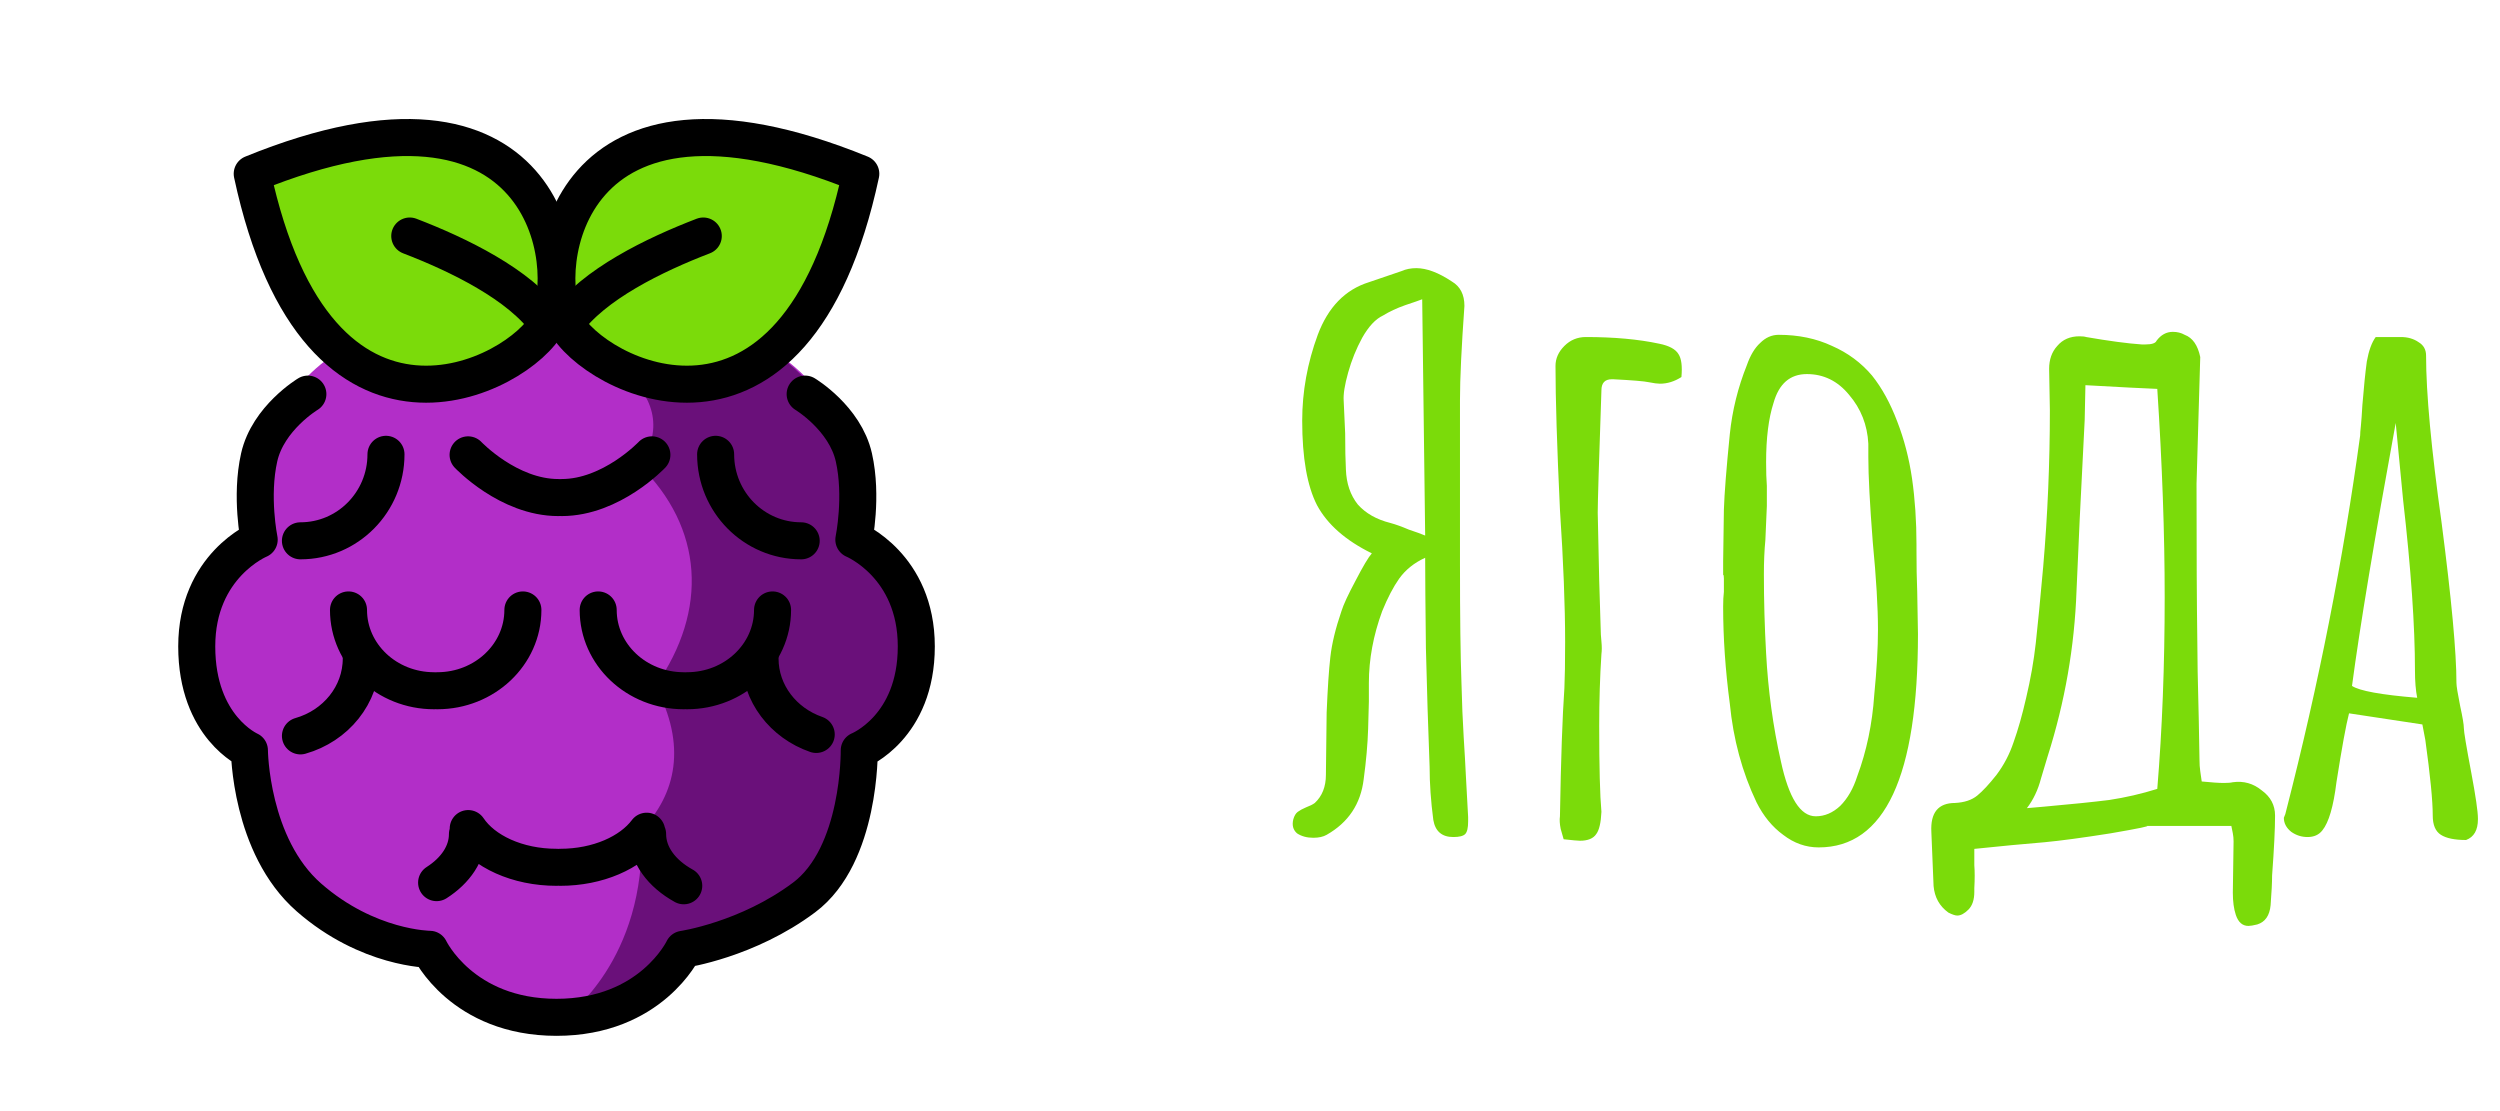 <svg width="135" height="60" viewBox="0 0 135 60" fill="none" xmlns="http://www.w3.org/2000/svg">
<path d="M16.625 21.282C16.625 21.282 14.475 22.573 13.996 24.695C13.517 26.818 13.996 29.142 13.996 29.142C13.996 29.142 10.624 30.533 10.624 34.907C10.624 39.281 13.468 40.518 13.468 40.518C13.468 40.518 13.502 45.68 16.684 48.464C19.867 51.248 23.206 51.262 23.206 51.262C23.206 51.262 24.942 54.935 30.052 54.935C35.161 54.935 36.898 51.262 36.898 51.262C36.898 51.262 40.357 50.757 43.42 48.464C46.483 46.173 46.399 40.518 46.399 40.518C46.399 40.518 49.48 39.282 49.48 34.907C49.48 30.532 46.108 29.143 46.108 29.143C46.108 29.143 46.588 26.818 46.108 24.695C45.627 22.573 43.478 21.282 43.478 21.282" fill="#B22EC8"/>
<path d="M46.207 27.857C46.207 18.924 38.965 16.408 30.033 16.408C21.102 16.408 13.86 18.925 13.86 27.857C13.86 36.788 21.102 44.03 30.033 44.03C38.965 44.03 46.207 36.788 46.207 27.857Z" fill="#B22EC8"/>
<path d="M30.547 54.923C30.547 54.923 34.921 51.865 34.635 44.831C36.516 42.874 37.099 40.245 35.391 37.05C38.277 32.937 37.977 28.487 34.524 25.113C35.947 23.06 35.203 21.282 33.594 19.946C33.594 19.946 38.223 22.216 41.769 18.97C41.769 18.97 49.222 24.328 46.108 29.142C46.108 29.142 54.336 34.703 46.399 40.517C46.399 40.517 47.558 49.38 37.099 51.226C37.099 51.226 34.346 54.343 30.547 54.923Z" fill="#6A107A"/>
<path d="M46.483 9.385C42.925 25.991 32.004 20.329 30.52 17.409C29.037 14.488 30.47 2.861 46.483 9.384V9.385Z" fill="#7BDB0A"/>
<path d="M13.62 9.385C17.178 25.991 28.099 20.329 29.583 17.409C31.067 14.488 29.633 2.861 13.62 9.384V9.385Z" fill="#7BDB0A"/>
<path d="M46.483 9.385C42.925 25.991 32.004 20.329 30.52 17.409C29.037 14.488 30.47 2.861 46.483 9.384V9.385Z" stroke="black" stroke-width="2" stroke-miterlimit="10" stroke-linecap="round" stroke-linejoin="round"/>
<path d="M37.977 12.745C35.368 13.747 32.028 15.358 30.547 17.458M13.62 9.385C17.178 25.991 28.099 20.329 29.583 17.409C31.067 14.488 29.633 2.861 13.62 9.384V9.385Z" stroke="black" stroke-width="2" stroke-miterlimit="10" stroke-linecap="round" stroke-linejoin="round"/>
<path d="M22.127 12.745C24.736 13.747 28.076 15.358 29.556 17.458M16.625 21.282C16.625 21.282 14.475 22.573 13.996 24.695C13.517 26.818 13.996 29.142 13.996 29.142C13.996 29.142 10.624 30.533 10.624 34.907C10.624 39.281 13.468 40.518 13.468 40.518C13.468 40.518 13.502 45.68 16.684 48.464C19.867 51.248 23.206 51.262 23.206 51.262C23.206 51.262 24.942 54.935 30.052 54.935C35.161 54.935 36.898 51.262 36.898 51.262C36.898 51.262 40.357 50.757 43.42 48.464C46.483 46.173 46.399 40.518 46.399 40.518C46.399 40.518 49.48 39.282 49.48 34.907C49.48 30.532 46.108 29.143 46.108 29.143C46.108 29.143 46.588 26.818 46.108 24.695C45.627 22.573 43.478 21.282 43.478 21.282" stroke="black" stroke-width="2" stroke-miterlimit="10" stroke-linecap="round" stroke-linejoin="round"/>
<path d="M35.202 24.562C35.202 24.562 33.022 26.868 30.332 26.868M25.277 24.562C25.277 24.562 27.457 26.868 30.147 26.868M41.718 32.937C41.718 35.347 39.65 37.3 37.099 37.3M32.302 32.937C32.302 35.347 34.371 37.3 36.922 37.3M28.236 32.937C28.236 35.347 26.167 37.3 23.616 37.3M18.819 32.937C18.819 35.347 20.887 37.3 23.439 37.3M34.921 44.885C34.051 46.042 32.287 46.834 30.253 46.834M25.284 44.743C26.113 45.977 27.937 46.834 30.052 46.834M25.242 45.042C25.242 46.075 24.601 47.008 23.577 47.662M34.971 45.042C34.971 46.169 35.732 47.175 36.922 47.832" stroke="black" stroke-width="2" stroke-miterlimit="10" stroke-linecap="round" stroke-linejoin="round"/>
<path d="M19.509 35.56C19.509 37.532 18.125 39.198 16.224 39.738M20.843 24.533C20.843 27.113 18.775 29.204 16.223 29.204M38.644 24.533C38.644 27.113 40.712 29.204 43.264 29.204M41.042 35.56C41.042 37.443 42.306 39.048 44.076 39.66" stroke="black" stroke-width="2" stroke-miterlimit="10" stroke-linecap="round" stroke-linejoin="round"/>
<path d="M78.479 45.2C77.866 45.2 77.506 44.893 77.399 44.28C77.266 43.267 77.199 42.307 77.199 41.4C77.119 39.347 77.053 37.213 76.999 35C76.973 32.76 76.959 31.133 76.959 30.12C76.373 30.387 75.906 30.76 75.559 31.24C75.239 31.693 74.933 32.28 74.639 33C74.159 34.307 73.919 35.6 73.919 36.88V37.88C73.919 38.04 73.906 38.533 73.879 39.36C73.853 40.187 73.773 41.093 73.639 42.08C73.479 43.413 72.813 44.413 71.639 45.08C71.453 45.187 71.213 45.24 70.919 45.24C70.573 45.24 70.279 45.16 70.039 45C69.826 44.813 69.759 44.56 69.839 44.24C69.893 44.053 69.973 43.92 70.079 43.84C70.186 43.76 70.333 43.68 70.519 43.6C70.733 43.52 70.893 43.44 70.999 43.36C71.399 42.987 71.599 42.48 71.599 41.84L71.639 38.48C71.693 37.173 71.759 36.173 71.839 35.48C71.919 34.76 72.119 33.933 72.439 33C72.546 32.653 72.799 32.107 73.199 31.36C73.599 30.587 73.893 30.093 74.079 29.88C72.666 29.187 71.679 28.32 71.119 27.28C70.586 26.24 70.319 24.72 70.319 22.72C70.319 21.147 70.599 19.6 71.159 18.08C71.719 16.587 72.639 15.64 73.919 15.24L75.679 14.64C75.919 14.533 76.186 14.48 76.479 14.48C77.039 14.48 77.679 14.72 78.399 15.2C78.853 15.467 79.079 15.907 79.079 16.52C78.919 18.76 78.839 20.453 78.839 21.6V23.08V26.36V30.48C78.839 33.307 78.866 35.44 78.919 36.88C78.946 37.973 78.986 38.947 79.039 39.8C79.093 40.653 79.133 41.36 79.159 41.92L79.279 44.12V44.36C79.279 44.707 79.226 44.933 79.119 45.04C79.013 45.147 78.799 45.2 78.479 45.2ZM76.799 16.16C76.666 16.213 76.359 16.32 75.879 16.48C75.426 16.64 75.026 16.827 74.679 17.04C74.279 17.227 73.906 17.627 73.559 18.24C73.239 18.827 72.986 19.453 72.799 20.12C72.613 20.787 72.533 21.293 72.559 21.64L72.639 23.4C72.639 24.227 72.653 24.88 72.679 25.36C72.706 26.107 72.919 26.733 73.319 27.24C73.746 27.72 74.333 28.053 75.079 28.24C75.373 28.32 75.706 28.44 76.079 28.6C76.479 28.733 76.773 28.84 76.959 28.92L76.799 16.16ZM84.437 45.32C84.41 45.213 84.357 45.027 84.277 44.76C84.223 44.493 84.21 44.267 84.237 44.08C84.29 40.987 84.37 38.68 84.477 37.16C84.503 36.6 84.517 35.773 84.517 34.68C84.517 32.707 84.423 30.32 84.237 27.52C84.077 24.107 83.997 21.52 83.997 19.76C83.997 19.36 84.157 19 84.477 18.68C84.797 18.36 85.183 18.2 85.637 18.2C87.157 18.2 88.477 18.32 89.597 18.56C90.13 18.667 90.477 18.853 90.637 19.12C90.797 19.36 90.85 19.773 90.797 20.36C90.423 20.6 90.037 20.72 89.637 20.72C89.503 20.72 89.303 20.693 89.037 20.64C88.797 20.587 88.157 20.533 87.117 20.48H87.037C86.663 20.48 86.477 20.68 86.477 21.08C86.343 24.947 86.277 27.147 86.277 27.68C86.33 30.453 86.383 32.547 86.437 33.96C86.437 34.147 86.45 34.373 86.477 34.64C86.503 34.907 86.503 35.133 86.477 35.32C86.397 36.547 86.357 37.84 86.357 39.2C86.357 41.413 86.397 42.96 86.477 43.84C86.45 44.427 86.357 44.827 86.197 45.04C86.037 45.28 85.743 45.4 85.317 45.4C85.21 45.4 84.917 45.373 84.437 45.32ZM98.21 45.76C97.516 45.76 96.876 45.533 96.29 45.08C95.703 44.653 95.223 44.067 94.85 43.32C94.076 41.693 93.597 39.92 93.41 38C93.17 36.187 93.05 34.44 93.05 32.76C93.05 32.44 93.063 32.173 93.09 31.96V31.24C93.09 31.107 93.076 31.04 93.05 31.04V30.32L93.09 27.52C93.117 26.667 93.223 25.307 93.41 23.44C93.543 22.16 93.85 20.92 94.33 19.72C94.516 19.187 94.757 18.787 95.05 18.52C95.343 18.227 95.677 18.08 96.05 18.08C97.117 18.08 98.076 18.28 98.93 18.68C99.783 19.053 100.503 19.587 101.09 20.28C101.623 20.947 102.077 21.773 102.45 22.76C102.823 23.72 103.09 24.747 103.25 25.84C103.41 26.96 103.49 28.147 103.49 29.4V29.72C103.49 30.547 103.503 31.293 103.53 31.96L103.57 34.24C103.57 41.92 101.783 45.76 98.21 45.76ZM98.05 44.08C98.53 44.08 98.97 43.893 99.37 43.52C99.77 43.12 100.077 42.587 100.29 41.92C100.797 40.56 101.103 39.093 101.21 37.52C101.343 36.16 101.41 34.987 101.41 34C101.41 32.8 101.317 31.227 101.13 29.28C100.97 27.227 100.89 25.693 100.89 24.68V23.96C100.837 22.947 100.49 22.067 99.85 21.32C99.237 20.573 98.477 20.2 97.57 20.2C96.663 20.2 96.063 20.72 95.77 21.76C95.503 22.587 95.37 23.653 95.37 24.96C95.37 25.467 95.383 25.893 95.41 26.24V27.32L95.33 29.16C95.276 29.72 95.25 30.333 95.25 31C95.25 32.44 95.29 33.867 95.37 35.28C95.477 37.28 95.743 39.227 96.17 41.12C96.597 43.093 97.223 44.08 98.05 44.08ZM121.893 49.92C121.68 49.973 121.52 50 121.413 50C121.093 50 120.866 49.8 120.733 49.4C120.626 49.08 120.573 48.68 120.573 48.2L120.613 45.44C120.613 45.28 120.6 45.133 120.573 45C120.546 44.867 120.52 44.733 120.493 44.6H115.893C116.16 44.6 115.52 44.733 113.973 45C112.453 45.24 111.266 45.4 110.413 45.48L108.613 45.64L106.613 45.84C106.613 46.08 106.613 46.373 106.613 46.72C106.64 47.067 106.64 47.48 106.613 47.96V48.16C106.613 48.587 106.506 48.907 106.293 49.12C106.08 49.333 105.88 49.44 105.693 49.44C105.586 49.44 105.426 49.387 105.213 49.28C104.733 48.933 104.466 48.453 104.413 47.84L104.293 44.92C104.24 43.88 104.666 43.36 105.573 43.36C106.08 43.333 106.48 43.2 106.773 42.96C107.066 42.72 107.413 42.347 107.813 41.84C108.213 41.307 108.52 40.72 108.733 40.08C108.973 39.413 109.2 38.613 109.413 37.68C109.653 36.667 109.826 35.68 109.933 34.72C110.04 33.76 110.173 32.387 110.333 30.6C110.573 27.8 110.693 24.987 110.693 22.16L110.653 19.92C110.653 19.413 110.8 19 111.093 18.68C111.386 18.333 111.786 18.16 112.293 18.16C112.453 18.16 112.573 18.173 112.653 18.2C113.88 18.413 114.88 18.547 115.653 18.6H115.853C116.2 18.6 116.4 18.533 116.453 18.4C116.693 18.08 116.986 17.92 117.333 17.92C117.573 17.92 117.786 17.973 117.973 18.08C118.4 18.24 118.68 18.64 118.813 19.28L118.613 26.12C118.613 29.827 118.626 32.6 118.653 34.44C118.653 35.4 118.68 36.867 118.733 38.84L118.773 41.04C118.773 41.253 118.786 41.453 118.813 41.64C118.84 41.827 118.866 42.013 118.893 42.2C119.426 42.253 119.826 42.28 120.093 42.28C120.306 42.28 120.466 42.267 120.573 42.24C121.16 42.16 121.68 42.307 122.133 42.68C122.613 43.027 122.853 43.48 122.853 44.04C122.853 44.76 122.8 45.84 122.693 47.28C122.693 47.653 122.666 48.187 122.613 48.88C122.56 49.44 122.32 49.787 121.893 49.92ZM110.373 43.56C111.866 43.427 113.04 43.307 113.893 43.2C114.773 43.067 115.64 42.867 116.493 42.6C116.76 39.373 116.893 35.92 116.893 32.24C116.893 28.827 116.76 25.08 116.493 21C115.8 20.973 114.506 20.907 112.613 20.8L112.573 22.68C112.36 26.787 112.213 29.853 112.133 31.88C112.026 34.92 111.506 37.907 110.573 40.84C110.52 41 110.4 41.4 110.213 42.04C110.053 42.653 109.8 43.187 109.453 43.64L110.373 43.56ZM133.168 45.36C132.554 45.36 132.101 45.267 131.808 45.08C131.514 44.893 131.368 44.547 131.368 44.04C131.368 43.24 131.234 41.88 130.968 39.96L130.808 39.12L126.848 38.52C126.688 39.133 126.461 40.373 126.168 42.24C126.008 43.547 125.754 44.413 125.408 44.84C125.221 45.08 124.954 45.2 124.608 45.2C124.288 45.2 123.994 45.107 123.728 44.92C123.461 44.707 123.328 44.453 123.328 44.16L123.408 43.96L123.448 43.8C125.208 36.947 126.541 30.187 127.448 23.52C127.448 23.413 127.461 23.24 127.488 23C127.514 22.733 127.541 22.36 127.568 21.88C127.648 20.893 127.728 20.107 127.808 19.52C127.914 18.933 128.074 18.493 128.288 18.2H129.648C130.021 18.2 130.341 18.293 130.608 18.48C130.874 18.64 131.008 18.88 131.008 19.2C131.008 21.227 131.288 24.24 131.848 28.24C132.381 32.347 132.648 35.227 132.648 36.88C132.648 37.04 132.714 37.453 132.848 38.12C132.981 38.733 133.048 39.133 133.048 39.32C133.048 39.507 133.181 40.307 133.448 41.72C133.688 43 133.808 43.827 133.808 44.2V44.24C133.808 44.827 133.594 45.2 133.168 45.36ZM130.528 37.68C130.448 37.28 130.408 36.787 130.408 36.2C130.408 33.8 130.194 30.733 129.768 27L129.368 22.84C128.221 29.107 127.434 33.84 127.008 37.04C127.408 37.307 128.581 37.52 130.528 37.68Z" fill="#7BDB0A"/>
</svg>
